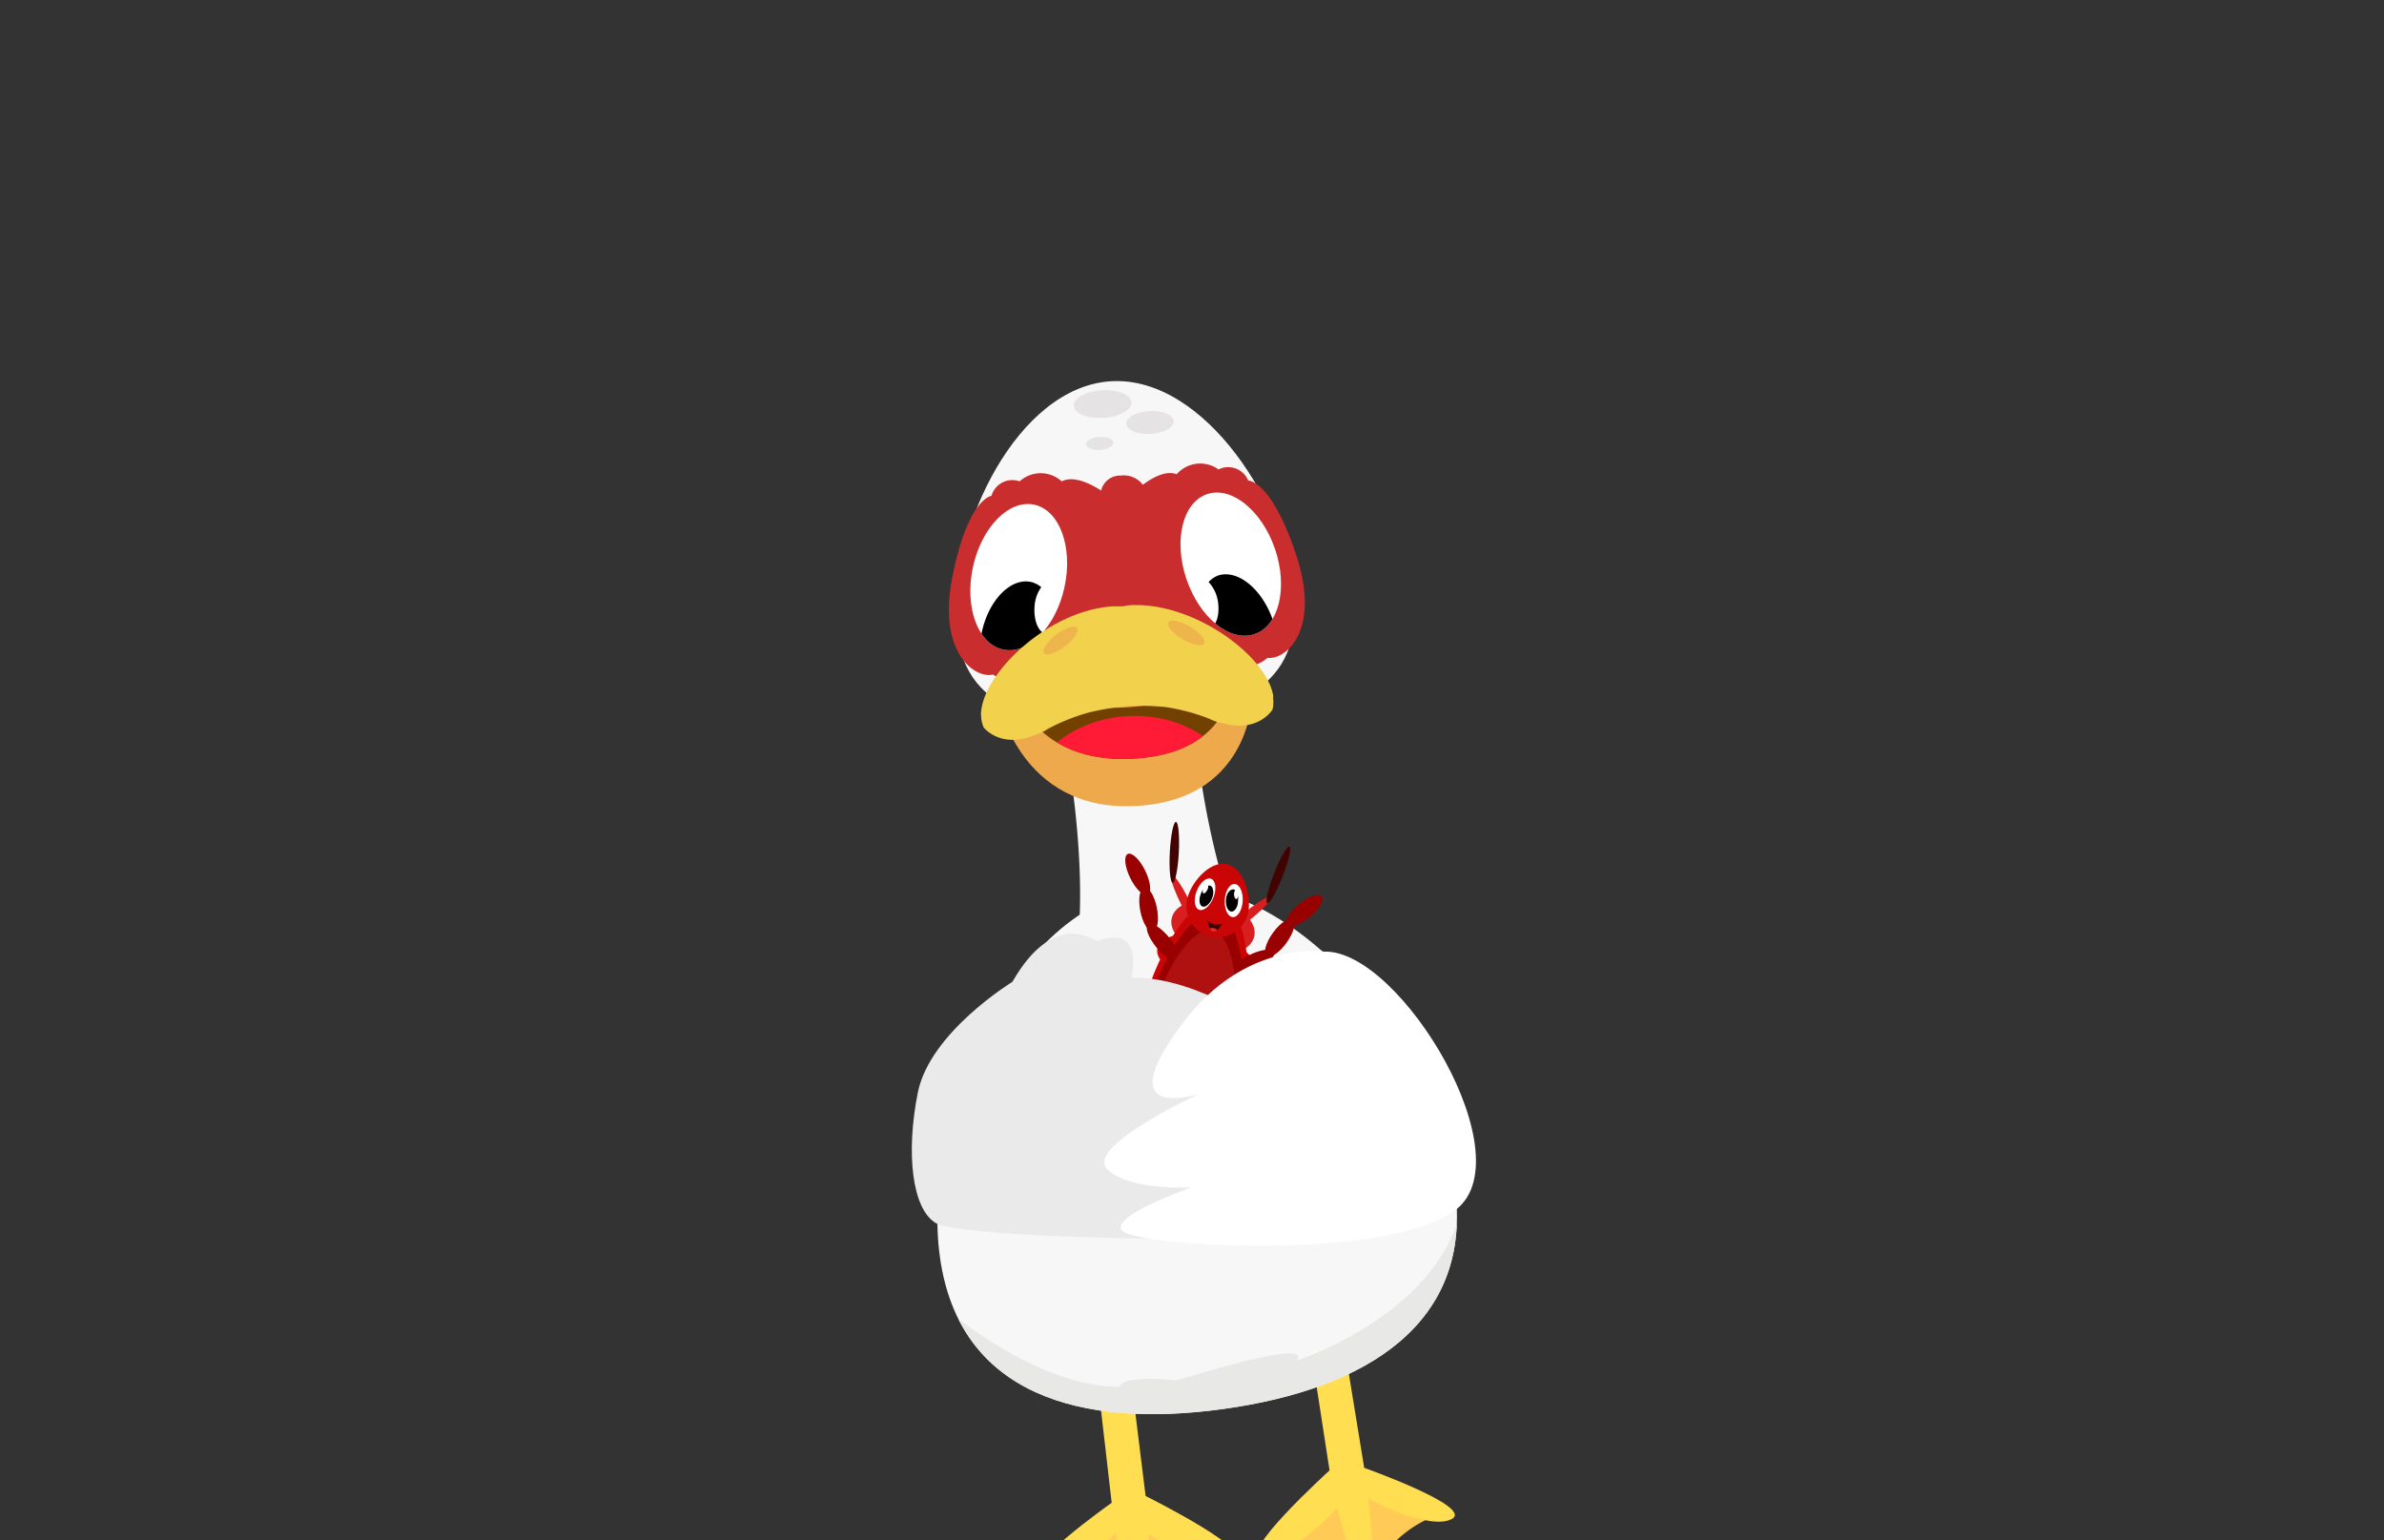 <svg id="Layer_1" data-name="Layer 1" xmlns="http://www.w3.org/2000/svg" xmlns:xlink="http://www.w3.org/1999/xlink" viewBox="0 0 260 168"><rect x="0" y="0" width="260" height="168" fill="#333333" stroke="none"/><defs><style>.cls-1{fill:#f7f7f7;}.cls-2{fill:#fff;}.cls-3{fill:#724100;}.cls-4{fill:#af1010;}.cls-5{fill:#420202;}.cls-6{fill:#ffca55;}.cls-7{fill:#ffde52;}.cls-8{clip-path:url(#clip-path);}.cls-9{fill:#e5e4df;}.cls-10{fill:#c92d2d;}.cls-11{clip-path:url(#clip-path-2);}.cls-12{clip-path:url(#clip-path-3);}.cls-13{fill:#e5e3e4;}.cls-14{fill:#efa94d;}.cls-15{clip-path:url(#clip-path-4);}.cls-16{fill:#ff1a36;}.cls-17{fill:#f2d24c;}.cls-18{fill:#efb54d;}.cls-19{clip-path:url(#clip-path-5);}.cls-20{fill:#e8e8e6;}.cls-21{opacity:0.21;}.cls-22{fill:#e5e5e5;}.cls-23{fill:#c90505;}.cls-24{fill:#d81e1e;}.cls-25{fill:#900;}.cls-26{clip-path:url(#clip-path-6);}.cls-27{fill:none;stroke:#930909;stroke-miterlimit:10;stroke-width:0.19px;}.cls-28{clip-path:url(#clip-path-7);}.cls-29{clip-path:url(#clip-path-8);}.cls-30{clip-path:url(#clip-path-9);}.cls-31{fill:#ea2828;}.cls-32{fill:#eaeaea;}</style><clipPath id="clip-path"><path class="cls-1" d="M137.82,106.52c-9-14.4-8.46-43.85-8.46-43.85L120.1,57v-.11L120,57,120,57v.11L112.59,65s8.5,28.2,3.78,44.5A11.24,11.24,0,0,0,128,114.9h0l.07,0h.06A11.23,11.23,0,0,0,137.82,106.52Z"/></clipPath><clipPath id="clip-path-2"><ellipse class="cls-2" cx="134.23" cy="61.54" rx="5.1" ry="8.06" transform="translate(-12.66 46.4) rotate(-18.75)"/></clipPath><clipPath id="clip-path-3"><ellipse class="cls-2" cx="110.67" cy="62.94" rx="8.06" ry="5.1" transform="matrix(0.21, -0.98, 0.98, 0.21, 26.18, 158.18)"/></clipPath><clipPath id="clip-path-4"><path class="cls-3" d="M134.41,73.84a28.27,28.27,0,0,1-23.69,1.41s2,8.15,13,7.49S134.41,73.84,134.41,73.84Z"/></clipPath><clipPath id="clip-path-5"><path class="cls-1" d="M158.66,129.33c2.08,15.06-9.74,22.19-25.24,24.34s-28.82-1.51-30.91-16.56,7.52-38.24,23-40.38S156.57,114.27,158.66,129.33Z"/></clipPath><clipPath id="clip-path-6"><path class="cls-4" d="M134.24,113.41c-1.09,5-3.52,6.76-5.94,6.24s-3.92-3.13-2.83-8.15,4.34-10.55,6.77-10S135.33,108.39,134.24,113.41Z"/></clipPath><clipPath id="clip-path-7"><ellipse class="cls-2" cx="131.43" cy="97.53" rx="1.81" ry="0.98" transform="translate(-7.17 184.58) rotate(-68.71)"/></clipPath><clipPath id="clip-path-8"><ellipse class="cls-2" cx="134.55" cy="98.21" rx="1.81" ry="0.98" transform="translate(29.05 227.13) rotate(-86.83)"/></clipPath><clipPath id="clip-path-9"><path class="cls-5" d="M131.7,100.38a1.48,1.48,0,0,0,1.58.35S132.1,103,131.7,100.38Z"/></clipPath></defs><path class="cls-6" d="M114.19,171a12.83,12.83,0,0,1,10.07,5.11s4.08-8.46,9.68-6.67l-12-5.14Z"/><path class="cls-7" d="M121.24,163.9l-1.42-12.33,3.63-.47,1.49,12.06s12.86,6.41,9.33,7.05-9-2.87-9-2.87c.12,21.84-3.59-.07-3.59-.07s-5.41,5.17-8.14,4.58S121.24,163.9,121.24,163.9Z"/><path class="cls-6" d="M157.49,165a12.79,12.79,0,0,0-8.3,7.65s-6.23-7-11.13-3.79l10.11-8.2Z"/><path class="cls-7" d="M148.78,160.09l-2-12.26-3.63.54,1.85,12s-10.64,9.67-7.07,9.32,7.88-5.21,7.88-5.21c5.83,21,3.44-1,3.44-1s6.61,3.5,9.08,2.19S148.78,160.09,148.78,160.09Z"/><path class="cls-1" d="M137.82,106.52c-9-14.4-8.46-43.85-8.46-43.85L120.1,57v-.11L120,57,120,57v.11L112.59,65s8.5,28.2,3.78,44.5A11.24,11.24,0,0,0,128,114.9h0l.07,0h.06A11.23,11.23,0,0,0,137.82,106.52Z"/><g class="cls-8"><ellipse class="cls-9" cx="121.68" cy="68.91" rx="15.18" ry="12.89" transform="matrix(0.99, -0.14, 0.14, 0.99, -8.3, 17.34)"/></g><path class="cls-1" d="M104.25,67.78c.6,10.2,9,11.35,19.17,10.74s18.37-2.74,17.76-12.94-9.76-24.6-20-24S103.64,57.58,104.25,67.78Z"/><path class="cls-10" d="M103.89,62.79c1.71-8.48,4.24-8.71,4.24-8.71a2.36,2.36,0,0,1,3.07-1.58,3.41,3.41,0,0,1,4.59,0c1.3-.67,3.15.26,4.3,1a2.12,2.12,0,0,1,2.15-1.63,2.61,2.61,0,0,1,2.4,1c1.06-.79,2.5-1.59,3.69-1.15a3.41,3.41,0,0,1,4.56-.52,2.36,2.36,0,0,1,3.24,1.21s2.53-.07,5.24,8.14S140.23,72,138.23,71.75c0,0-2.7,2.62-5.83-.89a6.43,6.43,0,0,1-4.5-3.75,3.14,3.14,0,0,1-3.65,0,2.31,2.31,0,0,1-2.79.33,3.16,3.16,0,0,1-3.42.26A6.44,6.44,0,0,1,114,72c-2.7,3.86-5.69,1.57-5.69,1.57C106.38,74.05,102.18,71.26,103.89,62.79Z"/><ellipse class="cls-2" cx="134.23" cy="61.54" rx="5.1" ry="8.06" transform="translate(-12.66 46.4) rotate(-18.75)"/><g class="cls-11"><path d="M131.81,68.57c.84-.16,1.27-1.55,1-3.09a4,4,0,0,0-1-2,2.81,2.81,0,0,1,1-.7c2.15-.73,4.82,1.43,6,4.83s.35,6.73-1.8,7.46-4.82-1.43-6-4.83a10.1,10.1,0,0,1-.48-2.28A1.35,1.35,0,0,0,131.81,68.57Z"/></g><ellipse class="cls-2" cx="110.67" cy="62.94" rx="8.06" ry="5.1" transform="matrix(0.21, -0.98, 0.98, 0.21, 26.18, 158.18)"/><g class="cls-12"><path d="M114.15,69.14c-.85-.07-1.44-1.39-1.32-3a4,4,0,0,1,.73-2.1,2.75,2.75,0,0,0-1.13-.57c-2.22-.47-4.61,2-5.36,5.5s.46,6.73,2.67,7.19,4.62-2,5.36-5.49a10,10,0,0,0,.21-2.33A1.35,1.35,0,0,1,114.15,69.14Z"/></g><ellipse class="cls-13" cx="125.42" cy="46.08" rx="2.59" ry="1.25" transform="translate(-2.51 7.52) rotate(-3.4)"/><ellipse class="cls-13" cx="119.94" cy="48.36" rx="1.48" ry="0.71" transform="translate(-2.66 7.2) rotate(-3.4)"/><ellipse class="cls-13" cx="120.25" cy="44.07" rx="3.14" ry="1.51" transform="translate(-2.4 7.21) rotate(-3.4)"/><path class="cls-14" d="M136.64,75.12S137,87.12,124,87.9,108.8,76.11,108.8,76.11Z"/><path class="cls-3" d="M134.41,73.84a28.27,28.27,0,0,1-23.69,1.41s2,8.15,13,7.49S134.41,73.84,134.41,73.84Z"/><g class="cls-15"><ellipse class="cls-16" cx="123.49" cy="87.83" rx="11.82" ry="9.75" transform="translate(-4.99 7.48) rotate(-3.4)"/></g><path class="cls-17" d="M107,78a.73.73,0,0,1,0-.33c.33-4.45,7.49-11.13,14.37-11.54.3,0,.61,0,.92,0s.61-.1.91-.12c6.88-.41,14.78,5.38,15.64,9.76a.8.8,0,0,1,0,.33,3.46,3.46,0,0,1-.06,1.29s-1.51,2.53-5.32,1.51a5.68,5.68,0,0,1-1.62-.53,22,22,0,0,0-4.76-1.26A31.23,31.23,0,0,0,123,77a29.5,29.5,0,0,0-4.14.68,21.67,21.67,0,0,0-4.57,1.81,5.81,5.81,0,0,1-1.55.72c-3.66,1.46-5.46-.87-5.46-.87A3.38,3.38,0,0,1,107,78Z"/><ellipse class="cls-18" cx="129.38" cy="69.04" rx="0.8" ry="2.27" transform="translate(3.81 144.79) rotate(-59.19)"/><ellipse class="cls-18" cx="115.66" cy="69.86" rx="2.27" ry="0.8" transform="translate(-18.6 85.1) rotate(-37.61)"/><path class="cls-1" d="M158.66,129.33c2.08,15.06-9.74,22.19-25.24,24.34s-28.82-1.51-30.91-16.56,7.52-38.24,23-40.38S156.57,114.27,158.66,129.33Z"/><g class="cls-19"><path class="cls-20" d="M98.65,138.91s12.55,12.49,23.52,12.33c0,0-.36-1.3,6.19-.69,0,0,15.2-4.81,13-2.13,0,0,19.37-6.24,18.35-21.18l5-.69,4,29.1-64.87,9Z"/></g><g class="cls-21"><path class="cls-22" d="M116.69,121.58a2.4,2.4,0,0,0-.36,3.44,3.1,3.1,0,0,0,4,.32l-.51-.07a6.18,6.18,0,0,0,9.35-.18l-.51.07a7,7,0,0,0,5.49.46c1.49-.42,3.23-1.25,3.35-3L137,123a3.31,3.31,0,1,0,2.17-6.24c-.52-.17-.74.65-.22.81a2.47,2.47,0,1,1-1.72,4.61c-.28-.11-.52.16-.54.41-.09,1.43-2,2-3.12,2.27a5.9,5.9,0,0,1-4.44-.47.42.42,0,0,0-.52.07,5.33,5.33,0,0,1-8.15.17.44.44,0,0,0-.52-.06,2.36,2.36,0,0,1-2.81,0,1.57,1.57,0,0,1,0-2.32c.44-.32,0-1-.43-.73Z"/></g><ellipse class="cls-23" cx="131.54" cy="104.59" rx="2.55" ry="5.44" transform="translate(1.46 210.99) rotate(-77.77)"/><ellipse class="cls-24" cx="132.29" cy="101.13" rx="2.88" ry="4.61" transform="translate(5.43 209) rotate(-77.77)"/><path class="cls-23" d="M135.51,113.29c-1.38,6.38-4.48,8.6-7.55,7.93s-5-4-3.59-10.34,5.51-13.41,8.59-12.74S136.89,106.92,135.51,113.29Z"/><path class="cls-25" d="M135,113.27c-1.25,5.77-4.05,7.78-6.84,7.18s-4.5-3.6-3.25-9.36,5-12.14,7.78-11.54S136.21,107.5,135,113.27Z"/><ellipse class="cls-25" cx="125.83" cy="113.85" rx="2.55" ry="0.88" transform="translate(-42.69 93.99) rotate(-35.42)"/><ellipse class="cls-25" cx="123.4" cy="116.93" rx="2.44" ry="0.92" transform="translate(-36.08 175.82) rotate(-63.73)"/><ellipse class="cls-25" cx="121.25" cy="120.32" rx="2.47" ry="0.91" transform="translate(-49.13 132.47) rotate(-48.86)"/><ellipse class="cls-25" cx="134.45" cy="117.82" rx="0.88" ry="2.56" transform="translate(-27.78 42.71) rotate(-16.39)"/><ellipse class="cls-25" cx="134.14" cy="121.76" rx="2.44" ry="0.92" transform="translate(-29.16 200.19) rotate(-67.88)"/><ellipse class="cls-25" cx="133.04" cy="125.61" rx="2.47" ry="0.91" transform="matrix(0.13, -0.99, 0.99, 0.13, -8.36, 241.74)"/><ellipse class="cls-25" cx="136.22" cy="114.09" rx="0.88" ry="2.55" transform="translate(-41.46 112.37) rotate(-39.39)"/><ellipse class="cls-25" cx="137.76" cy="117.7" rx="0.92" ry="2.44" transform="translate(-20.06 28.68) rotate(-11.09)"/><ellipse class="cls-25" cx="138.95" cy="121.53" rx="0.91" ry="2.47" transform="translate(-39.17 73.06) rotate(-25.95)"/><ellipse class="cls-25" cx="137.1" cy="110.02" rx="0.88" ry="2.55" transform="translate(-16.74 195.08) rotate(-67.69)"/><ellipse class="cls-25" cx="140.17" cy="112.48" rx="0.92" ry="2.44" transform="translate(-39.54 114.46) rotate(-39.38)"/><ellipse class="cls-25" cx="143.03" cy="115.29" rx="0.91" ry="2.47" transform="translate(-34.1 164) rotate(-54.25)"/><ellipse class="cls-25" cx="127.82" cy="107.5" rx="0.88" ry="2.55" transform="translate(11.32 227.18) rotate(-85.84)"/><ellipse class="cls-25" cx="123.98" cy="108.33" rx="2.44" ry="0.92" transform="translate(-33.47 60.19) rotate(-24.15)"/><ellipse class="cls-25" cx="120.16" cy="109.57" rx="2.47" ry="0.91" transform="translate(-16.09 20.8) rotate(-9.28)"/><ellipse class="cls-25" cx="126.26" cy="109.65" rx="2.55" ry="0.88" transform="translate(-32.13 56.02) rotate(-22.27)"/><ellipse class="cls-25" cx="123.19" cy="112.1" rx="2.44" ry="0.92" transform="translate(-41.63 136.07) rotate(-50.58)"/><ellipse class="cls-25" cx="120.33" cy="114.9" rx="2.47" ry="0.91" transform="translate(-44.44 91.83) rotate(-35.71)"/><ellipse class="cls-25" cx="126.82" cy="102.8" rx="0.88" ry="2.55" transform="translate(-36.42 104.26) rotate(-39.54)"/><ellipse class="cls-25" cx="125.27" cy="99.19" rx="0.92" ry="2.44" transform="translate(-16.92 26.3) rotate(-11.23)"/><ellipse class="cls-25" cx="124.08" cy="95.36" rx="0.91" ry="2.47" transform="translate(-29.3 64.31) rotate(-26.1)"/><ellipse class="cls-25" cx="136.66" cy="104.93" rx="2.55" ry="0.88" transform="translate(-32.17 70.54) rotate(-26)"/><ellipse class="cls-25" cx="139.57" cy="102.28" rx="2.44" ry="0.92" transform="translate(-24.93 155.97) rotate(-54.31)"/><ellipse class="cls-25" cx="142.24" cy="99.3" rx="2.47" ry="0.91" transform="translate(-30.69 112.99) rotate(-39.44)"/><ellipse class="cls-24" cx="129.25" cy="98.38" rx="0.49" ry="3.32" transform="translate(-30.32 67.99) rotate(-26.49)"/><ellipse class="cls-5" cx="128.08" cy="92.97" rx="3.32" ry="0.49" transform="translate(28.44 215.93) rotate(-86.96)"/><ellipse class="cls-24" cx="136.11" cy="99.87" rx="3.32" ry="0.49" transform="translate(-32.51 108.05) rotate(-39.05)"/><ellipse class="cls-5" cx="139.42" cy="95.43" rx="3.32" ry="0.49" transform="translate(-0.32 190.38) rotate(-68.59)"/><path class="cls-4" d="M134.24,113.41c-1.09,5-3.52,6.76-5.94,6.24s-3.92-3.13-2.83-8.15,4.34-10.55,6.77-10S135.33,108.39,134.24,113.41Z"/><g class="cls-26"><ellipse class="cls-27" cx="131.03" cy="106.06" rx="6.42" ry="7.3" transform="translate(-0.38 211.66) rotate(-77.77)"/><path class="cls-27" d="M137.42,111c-.75,3.46-4.55,5.58-8.49,4.73s-6.52-4.36-5.77-7.82"/><path class="cls-27" d="M136.79,114c-.75,3.46-4.56,5.58-8.5,4.73s-6.52-4.36-5.77-7.83"/></g><path class="cls-23" d="M136.12,99.54c.4-1.84-.5-4.9-2.34-5.29s-3.92,2-4.31,3.84a3.4,3.4,0,1,0,6.65,1.45Z"/><ellipse class="cls-2" cx="131.43" cy="97.53" rx="1.81" ry="0.98" transform="translate(-7.17 184.58) rotate(-68.71)"/><g class="cls-28"><path d="M132,96.6a.39.39,0,0,0-.24,0,.71.71,0,0,1-.1.47c-.12.25-.31.4-.42.35s-.09-.22,0-.43a1.77,1.77,0,0,0-.28.51c-.24.62-.17,1.23.17,1.36s.81-.26,1.06-.89S132.31,96.73,132,96.6Z"/></g><ellipse class="cls-2" cx="134.55" cy="98.21" rx="1.81" ry="0.98" transform="translate(29.05 227.13) rotate(-86.83)"/><g class="cls-29"><path d="M134.48,97a.35.35,0,0,1,.23.09.72.72,0,0,0-.12.47c0,.27.12.49.24.49s.18-.17.19-.38a2.09,2.09,0,0,1,0,.57c0,.67-.36,1.2-.73,1.18s-.62-.58-.59-1.25S134.11,97,134.48,97Z"/></g><path class="cls-5" d="M131.7,100.38a1.48,1.48,0,0,0,1.58.35S132.1,103,131.7,100.38Z"/><g class="cls-30"><ellipse class="cls-31" cx="132.21" cy="101.91" rx="0.71" ry="0.78" transform="translate(4.61 209.54) rotate(-77.77)"/></g><path class="cls-32" d="M110.42,107.08s-9,5.49-10.32,12.07-.65,12.74,2,14.27,33.59,2.42,41.49.88,0-13-9.88-17.78c0,0,12.51,3.51,7.9-1.32s-12.73-8.78-18.22-8.56c0,0,1.54-5.93-3.73-4C119.64,102.69,115,99,110.42,107.08Z"/><path class="cls-2" d="M144.45,103.79s-8.56-1.32-15.37,7.68-1.76,8.78,1.54,7.9c0,0-12.3,5.71-9.88,8.13s9.22,2,9.22,2-9.44,3.29-7.46,4.83,27.87,3.29,36-2.19S152.79,103.57,144.45,103.79Z"/></svg>